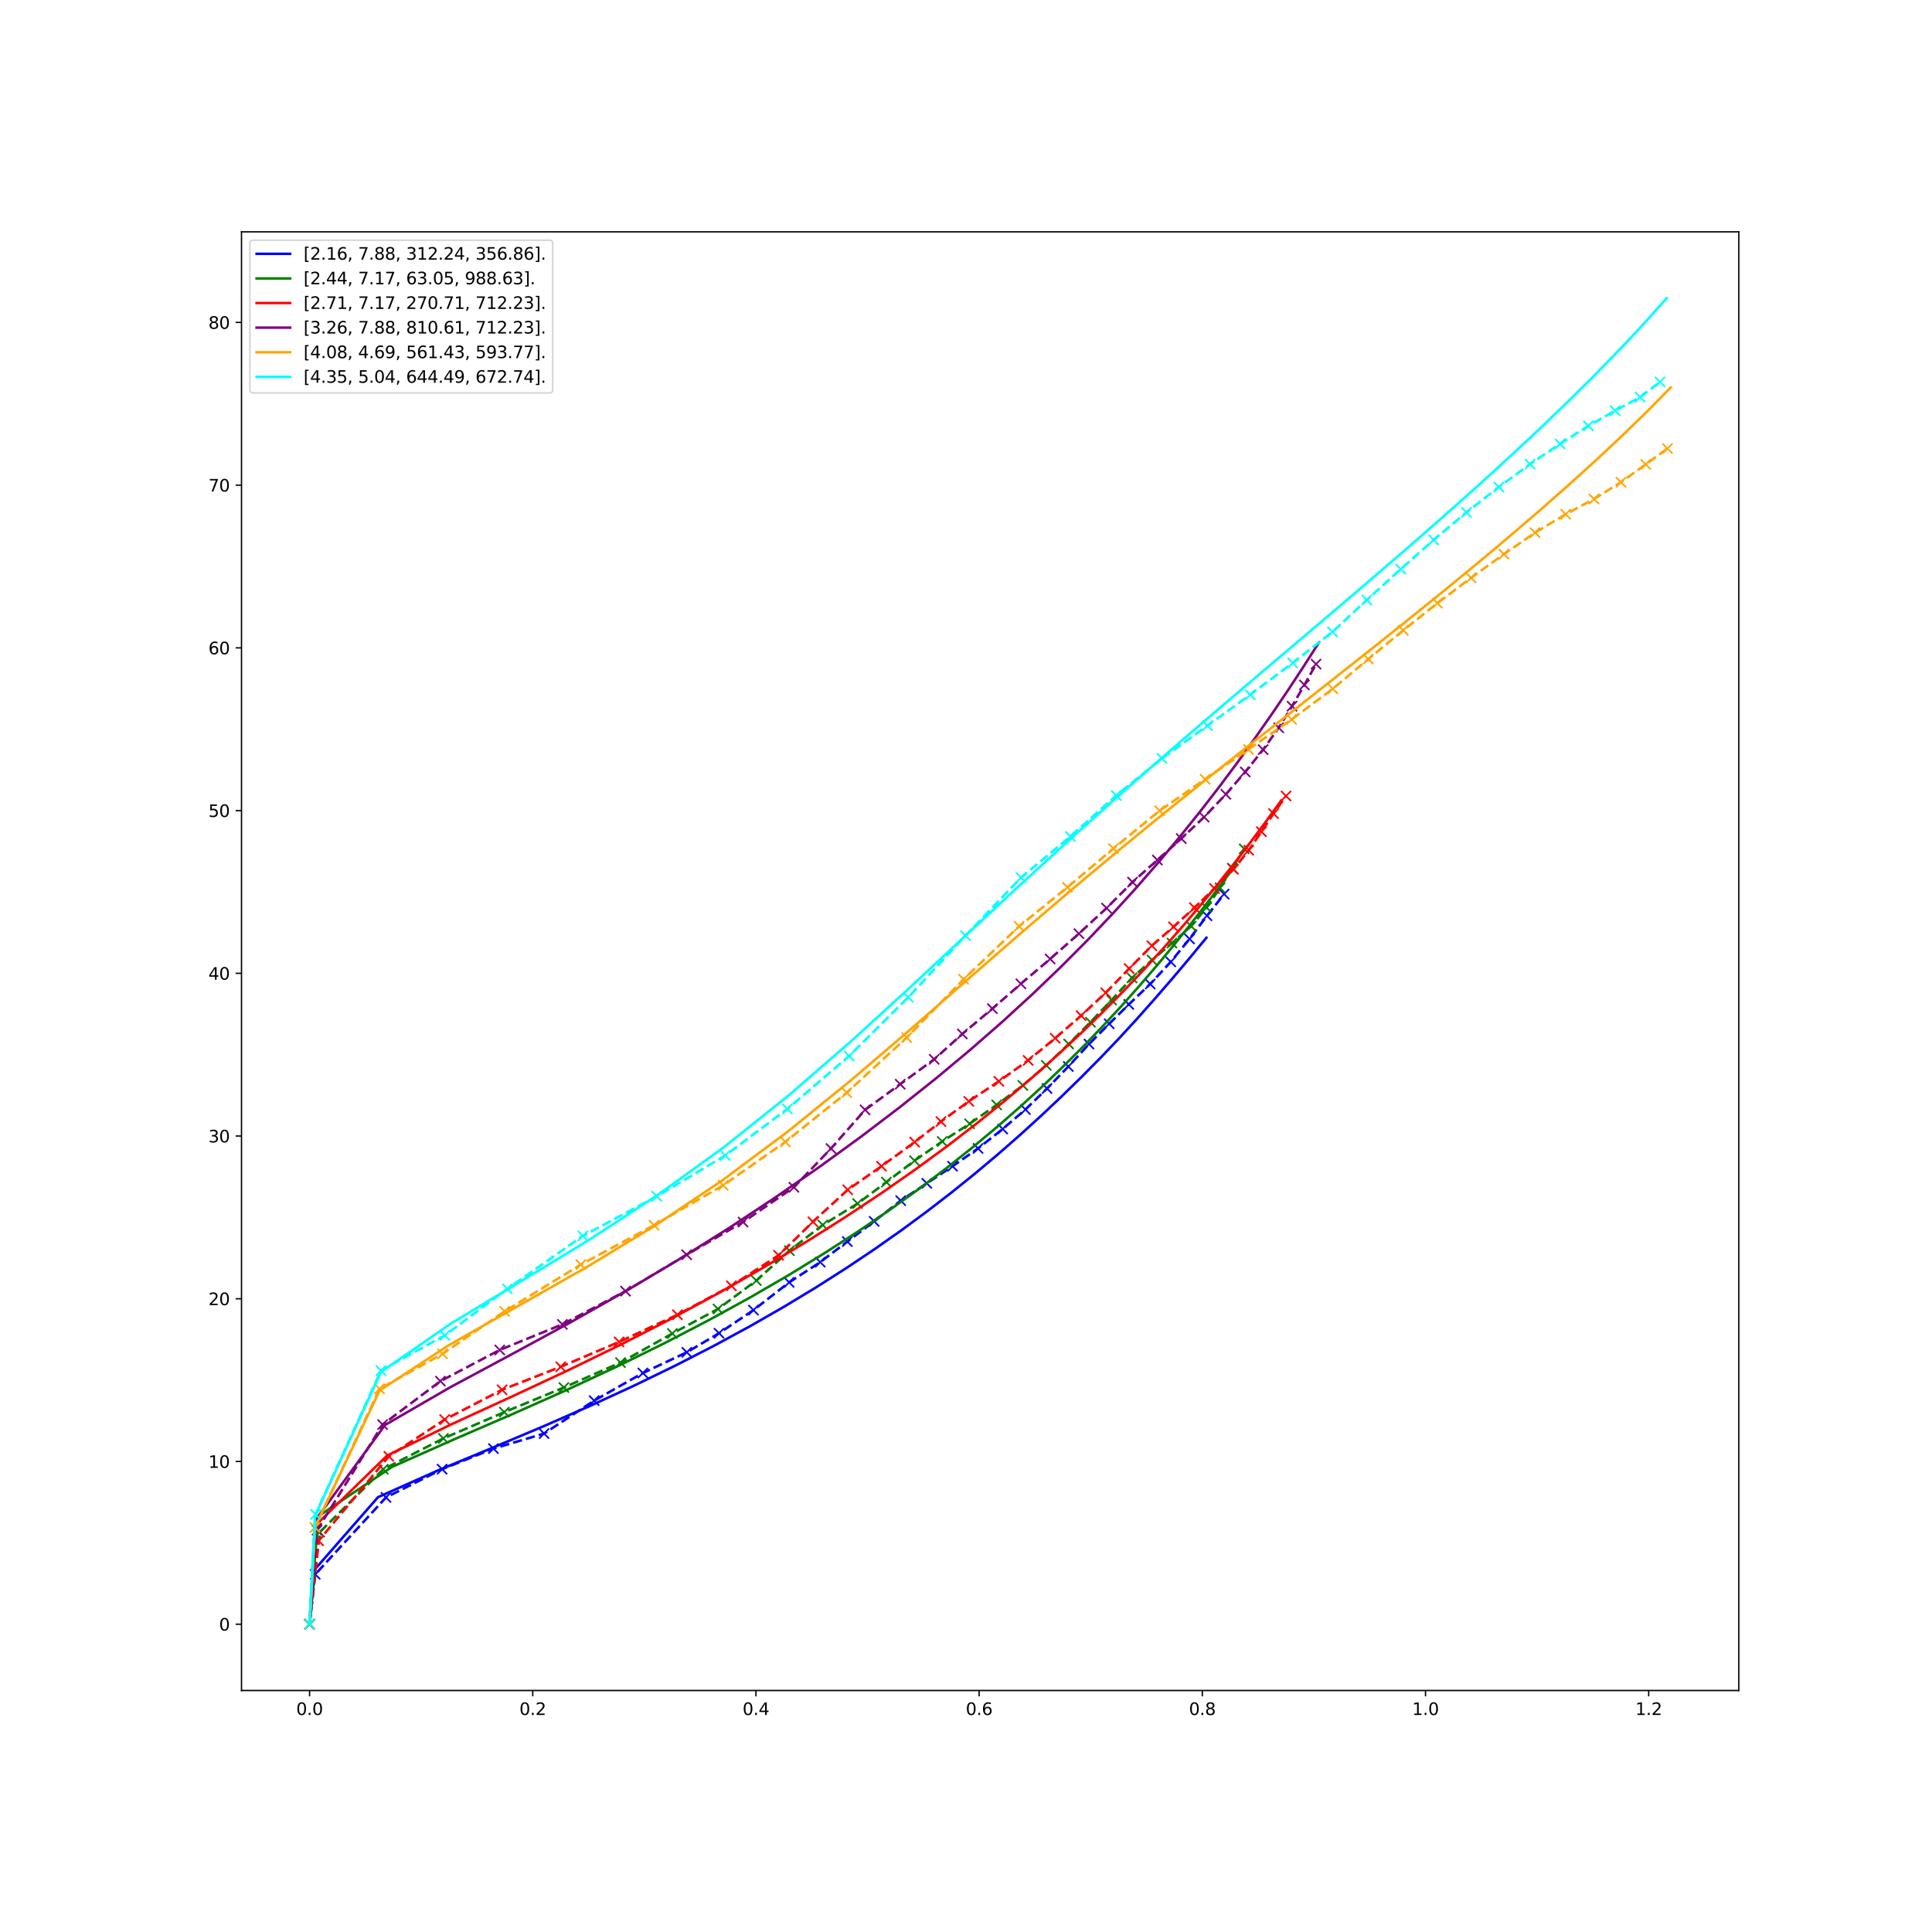 <?xml version="1.0" encoding="utf-8" standalone="no"?>
<!DOCTYPE svg PUBLIC "-//W3C//DTD SVG 1.1//EN"
  "http://www.w3.org/Graphics/SVG/1.1/DTD/svg11.dtd">
<svg xmlns:xlink="http://www.w3.org/1999/xlink" width="1152pt" height="1152pt" viewBox="0 0 1152 1152" xmlns="http://www.w3.org/2000/svg" version="1.1">
 <defs>
  <style type="text/css">*{stroke-linejoin: round; stroke-linecap: butt}</style>
 </defs>
 <g id="figure_1">
  <g id="patch_1">
   <path d="M 0 1152 
L 1152 1152 
L 1152 0 
L 0 0 
z
" style="fill: #ffffff"/>
  </g>
  <g id="axes_1">
   <g id="patch_2">
    <path d="M 144 1008 
L 1036.8 1008 
L 1036.8 138.24 
L 144 138.24 
z
" style="fill: #ffffff"/>
   </g>
   <g id="matplotlib.axis_1">
    <g id="xtick_1">
     <g id="line2d_1">
      <defs>
       <path id="m59b8cb17e1" d="M 0 0 
L 0 3.5 
" style="stroke: #000000; stroke-width: 0.8"/>
      </defs>
      <g>
       <use xlink:href="#m59b8cb17e1" x="184.582" y="1008" style="stroke: #000000; stroke-width: 0.8"/>
      </g>
     </g>
     <g id="text_1">
      <!-- 0.0 -->
      <g transform="translate(176.63 1022.598) scale(0.1 -0.1)">
       <defs>
        <path id="DejaVuSans-30" d="M 2034 4250 
Q 1547 4250 1301 3770 
Q 1056 3291 1056 2328 
Q 1056 1369 1301 889 
Q 1547 409 2034 409 
Q 2525 409 2770 889 
Q 3016 1369 3016 2328 
Q 3016 3291 2770 3770 
Q 2525 4250 2034 4250 
z
M 2034 4750 
Q 2819 4750 3233 4129 
Q 3647 3509 3647 2328 
Q 3647 1150 3233 529 
Q 2819 -91 2034 -91 
Q 1250 -91 836 529 
Q 422 1150 422 2328 
Q 422 3509 836 4129 
Q 1250 4750 2034 4750 
z
" transform="scale(0.016)"/>
        <path id="DejaVuSans-2e" d="M 684 794 
L 1344 794 
L 1344 0 
L 684 0 
L 684 794 
z
" transform="scale(0.016)"/>
       </defs>
       <use xlink:href="#DejaVuSans-30"/>
       <use xlink:href="#DejaVuSans-2e" x="63.623"/>
       <use xlink:href="#DejaVuSans-30" x="95.41"/>
      </g>
     </g>
    </g>
    <g id="xtick_2">
     <g id="line2d_2">
      <g>
       <use xlink:href="#m59b8cb17e1" x="317.663" y="1008" style="stroke: #000000; stroke-width: 0.8"/>
      </g>
     </g>
     <g id="text_2">
      <!-- 0.2 -->
      <g transform="translate(309.711 1022.598) scale(0.1 -0.1)">
       <defs>
        <path id="DejaVuSans-32" d="M 1228 531 
L 3431 531 
L 3431 0 
L 469 0 
L 469 531 
Q 828 903 1448 1529 
Q 2069 2156 2228 2338 
Q 2531 2678 2651 2914 
Q 2772 3150 2772 3378 
Q 2772 3750 2511 3984 
Q 2250 4219 1831 4219 
Q 1534 4219 1204 4116 
Q 875 4013 500 3803 
L 500 4441 
Q 881 4594 1212 4672 
Q 1544 4750 1819 4750 
Q 2544 4750 2975 4387 
Q 3406 4025 3406 3419 
Q 3406 3131 3298 2873 
Q 3191 2616 2906 2266 
Q 2828 2175 2409 1742 
Q 1991 1309 1228 531 
z
" transform="scale(0.016)"/>
       </defs>
       <use xlink:href="#DejaVuSans-30"/>
       <use xlink:href="#DejaVuSans-2e" x="63.623"/>
       <use xlink:href="#DejaVuSans-32" x="95.41"/>
      </g>
     </g>
    </g>
    <g id="xtick_3">
     <g id="line2d_3">
      <g>
       <use xlink:href="#m59b8cb17e1" x="450.744" y="1008" style="stroke: #000000; stroke-width: 0.8"/>
      </g>
     </g>
     <g id="text_3">
      <!-- 0.4 -->
      <g transform="translate(442.793 1022.598) scale(0.1 -0.1)">
       <defs>
        <path id="DejaVuSans-34" d="M 2419 4116 
L 825 1625 
L 2419 1625 
L 2419 4116 
z
M 2253 4666 
L 3047 4666 
L 3047 1625 
L 3713 1625 
L 3713 1100 
L 3047 1100 
L 3047 0 
L 2419 0 
L 2419 1100 
L 313 1100 
L 313 1709 
L 2253 4666 
z
" transform="scale(0.016)"/>
       </defs>
       <use xlink:href="#DejaVuSans-30"/>
       <use xlink:href="#DejaVuSans-2e" x="63.623"/>
       <use xlink:href="#DejaVuSans-34" x="95.41"/>
      </g>
     </g>
    </g>
    <g id="xtick_4">
     <g id="line2d_4">
      <g>
       <use xlink:href="#m59b8cb17e1" x="583.825" y="1008" style="stroke: #000000; stroke-width: 0.8"/>
      </g>
     </g>
     <g id="text_4">
      <!-- 0.6 -->
      <g transform="translate(575.874 1022.598) scale(0.1 -0.1)">
       <defs>
        <path id="DejaVuSans-36" d="M 2113 2584 
Q 1688 2584 1439 2293 
Q 1191 2003 1191 1497 
Q 1191 994 1439 701 
Q 1688 409 2113 409 
Q 2538 409 2786 701 
Q 3034 994 3034 1497 
Q 3034 2003 2786 2293 
Q 2538 2584 2113 2584 
z
M 3366 4563 
L 3366 3988 
Q 3128 4100 2886 4159 
Q 2644 4219 2406 4219 
Q 1781 4219 1451 3797 
Q 1122 3375 1075 2522 
Q 1259 2794 1537 2939 
Q 1816 3084 2150 3084 
Q 2853 3084 3261 2657 
Q 3669 2231 3669 1497 
Q 3669 778 3244 343 
Q 2819 -91 2113 -91 
Q 1303 -91 875 529 
Q 447 1150 447 2328 
Q 447 3434 972 4092 
Q 1497 4750 2381 4750 
Q 2619 4750 2861 4703 
Q 3103 4656 3366 4563 
z
" transform="scale(0.016)"/>
       </defs>
       <use xlink:href="#DejaVuSans-30"/>
       <use xlink:href="#DejaVuSans-2e" x="63.623"/>
       <use xlink:href="#DejaVuSans-36" x="95.41"/>
      </g>
     </g>
    </g>
    <g id="xtick_5">
     <g id="line2d_5">
      <g>
       <use xlink:href="#m59b8cb17e1" x="716.906" y="1008" style="stroke: #000000; stroke-width: 0.8"/>
      </g>
     </g>
     <g id="text_5">
      <!-- 0.8 -->
      <g transform="translate(708.955 1022.598) scale(0.1 -0.1)">
       <defs>
        <path id="DejaVuSans-38" d="M 2034 2216 
Q 1584 2216 1326 1975 
Q 1069 1734 1069 1313 
Q 1069 891 1326 650 
Q 1584 409 2034 409 
Q 2484 409 2743 651 
Q 3003 894 3003 1313 
Q 3003 1734 2745 1975 
Q 2488 2216 2034 2216 
z
M 1403 2484 
Q 997 2584 770 2862 
Q 544 3141 544 3541 
Q 544 4100 942 4425 
Q 1341 4750 2034 4750 
Q 2731 4750 3128 4425 
Q 3525 4100 3525 3541 
Q 3525 3141 3298 2862 
Q 3072 2584 2669 2484 
Q 3125 2378 3379 2068 
Q 3634 1759 3634 1313 
Q 3634 634 3220 271 
Q 2806 -91 2034 -91 
Q 1263 -91 848 271 
Q 434 634 434 1313 
Q 434 1759 690 2068 
Q 947 2378 1403 2484 
z
M 1172 3481 
Q 1172 3119 1398 2916 
Q 1625 2713 2034 2713 
Q 2441 2713 2670 2916 
Q 2900 3119 2900 3481 
Q 2900 3844 2670 4047 
Q 2441 4250 2034 4250 
Q 1625 4250 1398 4047 
Q 1172 3844 1172 3481 
z
" transform="scale(0.016)"/>
       </defs>
       <use xlink:href="#DejaVuSans-30"/>
       <use xlink:href="#DejaVuSans-2e" x="63.623"/>
       <use xlink:href="#DejaVuSans-38" x="95.41"/>
      </g>
     </g>
    </g>
    <g id="xtick_6">
     <g id="line2d_6">
      <g>
       <use xlink:href="#m59b8cb17e1" x="849.988" y="1008" style="stroke: #000000; stroke-width: 0.8"/>
      </g>
     </g>
     <g id="text_6">
      <!-- 1.0 -->
      <g transform="translate(842.036 1022.598) scale(0.1 -0.1)">
       <defs>
        <path id="DejaVuSans-31" d="M 794 531 
L 1825 531 
L 1825 4091 
L 703 3866 
L 703 4441 
L 1819 4666 
L 2450 4666 
L 2450 531 
L 3481 531 
L 3481 0 
L 794 0 
L 794 531 
z
" transform="scale(0.016)"/>
       </defs>
       <use xlink:href="#DejaVuSans-31"/>
       <use xlink:href="#DejaVuSans-2e" x="63.623"/>
       <use xlink:href="#DejaVuSans-30" x="95.41"/>
      </g>
     </g>
    </g>
    <g id="xtick_7">
     <g id="line2d_7">
      <g>
       <use xlink:href="#m59b8cb17e1" x="983.069" y="1008" style="stroke: #000000; stroke-width: 0.8"/>
      </g>
     </g>
     <g id="text_7">
      <!-- 1.2 -->
      <g transform="translate(975.117 1022.598) scale(0.1 -0.1)">
       <use xlink:href="#DejaVuSans-31"/>
       <use xlink:href="#DejaVuSans-2e" x="63.623"/>
       <use xlink:href="#DejaVuSans-32" x="95.41"/>
      </g>
     </g>
    </g>
   </g>
   <g id="matplotlib.axis_2">
    <g id="ytick_1">
     <g id="line2d_8">
      <defs>
       <path id="mcfaada3a39" d="M 0 0 
L -3.5 0 
" style="stroke: #000000; stroke-width: 0.8"/>
      </defs>
      <g>
       <use xlink:href="#mcfaada3a39" x="144" y="968.465" style="stroke: #000000; stroke-width: 0.8"/>
      </g>
     </g>
     <g id="text_8">
      <!-- 0 -->
      <g transform="translate(130.637 972.265) scale(0.1 -0.1)">
       <use xlink:href="#DejaVuSans-30"/>
      </g>
     </g>
    </g>
    <g id="ytick_2">
     <g id="line2d_9">
      <g>
       <use xlink:href="#mcfaada3a39" x="144" y="871.439" style="stroke: #000000; stroke-width: 0.8"/>
      </g>
     </g>
     <g id="text_9">
      <!-- 10 -->
      <g transform="translate(124.275 875.239) scale(0.1 -0.1)">
       <use xlink:href="#DejaVuSans-31"/>
       <use xlink:href="#DejaVuSans-30" x="63.623"/>
      </g>
     </g>
    </g>
    <g id="ytick_3">
     <g id="line2d_10">
      <g>
       <use xlink:href="#mcfaada3a39" x="144" y="774.413" style="stroke: #000000; stroke-width: 0.8"/>
      </g>
     </g>
     <g id="text_10">
      <!-- 20 -->
      <g transform="translate(124.275 778.212) scale(0.1 -0.1)">
       <use xlink:href="#DejaVuSans-32"/>
       <use xlink:href="#DejaVuSans-30" x="63.623"/>
      </g>
     </g>
    </g>
    <g id="ytick_4">
     <g id="line2d_11">
      <g>
       <use xlink:href="#mcfaada3a39" x="144" y="677.387" style="stroke: #000000; stroke-width: 0.8"/>
      </g>
     </g>
     <g id="text_11">
      <!-- 30 -->
      <g transform="translate(124.275 681.186) scale(0.1 -0.1)">
       <defs>
        <path id="DejaVuSans-33" d="M 2597 2516 
Q 3050 2419 3304 2112 
Q 3559 1806 3559 1356 
Q 3559 666 3084 287 
Q 2609 -91 1734 -91 
Q 1441 -91 1130 -33 
Q 819 25 488 141 
L 488 750 
Q 750 597 1062 519 
Q 1375 441 1716 441 
Q 2309 441 2620 675 
Q 2931 909 2931 1356 
Q 2931 1769 2642 2001 
Q 2353 2234 1838 2234 
L 1294 2234 
L 1294 2753 
L 1863 2753 
Q 2328 2753 2575 2939 
Q 2822 3125 2822 3475 
Q 2822 3834 2567 4026 
Q 2313 4219 1838 4219 
Q 1578 4219 1281 4162 
Q 984 4106 628 3988 
L 628 4550 
Q 988 4650 1302 4700 
Q 1616 4750 1894 4750 
Q 2613 4750 3031 4423 
Q 3450 4097 3450 3541 
Q 3450 3153 3228 2886 
Q 3006 2619 2597 2516 
z
" transform="scale(0.016)"/>
       </defs>
       <use xlink:href="#DejaVuSans-33"/>
       <use xlink:href="#DejaVuSans-30" x="63.623"/>
      </g>
     </g>
    </g>
    <g id="ytick_5">
     <g id="line2d_12">
      <g>
       <use xlink:href="#mcfaada3a39" x="144" y="580.361" style="stroke: #000000; stroke-width: 0.8"/>
      </g>
     </g>
     <g id="text_12">
      <!-- 40 -->
      <g transform="translate(124.275 584.16) scale(0.1 -0.1)">
       <use xlink:href="#DejaVuSans-34"/>
       <use xlink:href="#DejaVuSans-30" x="63.623"/>
      </g>
     </g>
    </g>
    <g id="ytick_6">
     <g id="line2d_13">
      <g>
       <use xlink:href="#mcfaada3a39" x="144" y="483.335" style="stroke: #000000; stroke-width: 0.8"/>
      </g>
     </g>
     <g id="text_13">
      <!-- 50 -->
      <g transform="translate(124.275 487.134) scale(0.1 -0.1)">
       <defs>
        <path id="DejaVuSans-35" d="M 691 4666 
L 3169 4666 
L 3169 4134 
L 1269 4134 
L 1269 2991 
Q 1406 3038 1543 3061 
Q 1681 3084 1819 3084 
Q 2600 3084 3056 2656 
Q 3513 2228 3513 1497 
Q 3513 744 3044 326 
Q 2575 -91 1722 -91 
Q 1428 -91 1123 -41 
Q 819 9 494 109 
L 494 744 
Q 775 591 1075 516 
Q 1375 441 1709 441 
Q 2250 441 2565 725 
Q 2881 1009 2881 1497 
Q 2881 1984 2565 2268 
Q 2250 2553 1709 2553 
Q 1456 2553 1204 2497 
Q 953 2441 691 2322 
L 691 4666 
z
" transform="scale(0.016)"/>
       </defs>
       <use xlink:href="#DejaVuSans-35"/>
       <use xlink:href="#DejaVuSans-30" x="63.623"/>
      </g>
     </g>
    </g>
    <g id="ytick_7">
     <g id="line2d_14">
      <g>
       <use xlink:href="#mcfaada3a39" x="144" y="386.309" style="stroke: #000000; stroke-width: 0.8"/>
      </g>
     </g>
     <g id="text_14">
      <!-- 60 -->
      <g transform="translate(124.275 390.108) scale(0.1 -0.1)">
       <use xlink:href="#DejaVuSans-36"/>
       <use xlink:href="#DejaVuSans-30" x="63.623"/>
      </g>
     </g>
    </g>
    <g id="ytick_8">
     <g id="line2d_15">
      <g>
       <use xlink:href="#mcfaada3a39" x="144" y="289.283" style="stroke: #000000; stroke-width: 0.8"/>
      </g>
     </g>
     <g id="text_15">
      <!-- 70 -->
      <g transform="translate(124.275 293.082) scale(0.1 -0.1)">
       <defs>
        <path id="DejaVuSans-37" d="M 525 4666 
L 3525 4666 
L 3525 4397 
L 1831 0 
L 1172 0 
L 2766 4134 
L 525 4134 
L 525 4666 
z
" transform="scale(0.016)"/>
       </defs>
       <use xlink:href="#DejaVuSans-37"/>
       <use xlink:href="#DejaVuSans-30" x="63.623"/>
      </g>
     </g>
    </g>
    <g id="ytick_9">
     <g id="line2d_16">
      <g>
       <use xlink:href="#mcfaada3a39" x="144" y="192.256" style="stroke: #000000; stroke-width: 0.8"/>
      </g>
     </g>
     <g id="text_16">
      <!-- 80 -->
      <g transform="translate(124.275 196.056) scale(0.1 -0.1)">
       <use xlink:href="#DejaVuSans-38"/>
       <use xlink:href="#DejaVuSans-30" x="63.623"/>
      </g>
     </g>
    </g>
   </g>
   <g id="line2d_17">
    <path d="M 184.582 968.465 
L 187.805 935.674 
L 225.398 892.731 
L 260.944 876.869 
L 293.539 863.305 
L 323.801 850.566 
L 351.992 838.225 
L 378.286 826.123 
L 402.843 814.191 
L 425.812 802.397 
L 447.327 790.722 
L 467.52 779.151 
L 486.517 767.667 
L 504.439 756.254 
L 521.398 744.895 
L 537.495 733.571 
L 552.825 722.267 
L 567.471 710.965 
L 581.508 699.649 
L 595.003 688.305 
L 608.015 676.92 
L 620.594 665.481 
L 632.785 653.979 
L 644.611 642.439 
L 656.069 630.873 
L 667.169 619.251 
L 677.939 607.528 
L 688.505 595.641 
L 698.931 583.599 
L 709.22 571.421 
L 719.365 559.119 
" clip-path="url(#p02107cff24)" style="fill: none; stroke: #0000ff; stroke-width: 1.5; stroke-linecap: square"/>
   </g>
   <g id="line2d_18">
    <path d="M 184.582 968.465 
L 187.963 938.744 
L 230.149 892.874 
L 263.61 876.033 
L 294.22 863.765 
L 324.415 854.793 
L 354.277 835.153 
L 383.328 818.684 
L 409.527 806.339 
L 428.737 794.965 
L 449.265 781.184 
L 470.544 764.645 
L 489.075 752.579 
L 505.233 740.312 
L 521.252 728.264 
L 537.062 715.914 
L 552.625 705.587 
L 567.979 695.4 
L 583.181 684.787 
L 597.88 673.19 
L 611.428 661.564 
L 624.32 649.059 
L 637.012 635.927 
L 649.345 622.557 
L 661.377 610.446 
L 673.075 598.905 
L 685.832 586.747 
L 698.095 573.517 
L 709.29 559.85 
L 719.687 546.041 
L 729.912 533.14 
" clip-path="url(#p02107cff24)" style="fill: none; stroke-dasharray: 5.55,2.4; stroke-dashoffset: 0; stroke: #0000ff; stroke-width: 1.5"/>
    <defs>
     <path id="m72f43a30ff" d="M -3 3 
L 3 -3 
M -3 -3 
L 3 3 
" style="stroke: #0000ff"/>
    </defs>
    <g clip-path="url(#p02107cff24)">
     <use xlink:href="#m72f43a30ff" x="184.582" y="968.465" style="fill: #0000ff; stroke: #0000ff"/>
     <use xlink:href="#m72f43a30ff" x="187.963" y="938.744" style="fill: #0000ff; stroke: #0000ff"/>
     <use xlink:href="#m72f43a30ff" x="230.149" y="892.874" style="fill: #0000ff; stroke: #0000ff"/>
     <use xlink:href="#m72f43a30ff" x="263.61" y="876.033" style="fill: #0000ff; stroke: #0000ff"/>
     <use xlink:href="#m72f43a30ff" x="294.22" y="863.765" style="fill: #0000ff; stroke: #0000ff"/>
     <use xlink:href="#m72f43a30ff" x="324.415" y="854.793" style="fill: #0000ff; stroke: #0000ff"/>
     <use xlink:href="#m72f43a30ff" x="354.277" y="835.153" style="fill: #0000ff; stroke: #0000ff"/>
     <use xlink:href="#m72f43a30ff" x="383.328" y="818.684" style="fill: #0000ff; stroke: #0000ff"/>
     <use xlink:href="#m72f43a30ff" x="409.527" y="806.339" style="fill: #0000ff; stroke: #0000ff"/>
     <use xlink:href="#m72f43a30ff" x="428.737" y="794.965" style="fill: #0000ff; stroke: #0000ff"/>
     <use xlink:href="#m72f43a30ff" x="449.265" y="781.184" style="fill: #0000ff; stroke: #0000ff"/>
     <use xlink:href="#m72f43a30ff" x="470.544" y="764.645" style="fill: #0000ff; stroke: #0000ff"/>
     <use xlink:href="#m72f43a30ff" x="489.075" y="752.579" style="fill: #0000ff; stroke: #0000ff"/>
     <use xlink:href="#m72f43a30ff" x="505.233" y="740.312" style="fill: #0000ff; stroke: #0000ff"/>
     <use xlink:href="#m72f43a30ff" x="521.252" y="728.264" style="fill: #0000ff; stroke: #0000ff"/>
     <use xlink:href="#m72f43a30ff" x="537.062" y="715.914" style="fill: #0000ff; stroke: #0000ff"/>
     <use xlink:href="#m72f43a30ff" x="552.625" y="705.587" style="fill: #0000ff; stroke: #0000ff"/>
     <use xlink:href="#m72f43a30ff" x="567.979" y="695.4" style="fill: #0000ff; stroke: #0000ff"/>
     <use xlink:href="#m72f43a30ff" x="583.181" y="684.787" style="fill: #0000ff; stroke: #0000ff"/>
     <use xlink:href="#m72f43a30ff" x="597.88" y="673.19" style="fill: #0000ff; stroke: #0000ff"/>
     <use xlink:href="#m72f43a30ff" x="611.428" y="661.564" style="fill: #0000ff; stroke: #0000ff"/>
     <use xlink:href="#m72f43a30ff" x="624.32" y="649.059" style="fill: #0000ff; stroke: #0000ff"/>
     <use xlink:href="#m72f43a30ff" x="637.012" y="635.927" style="fill: #0000ff; stroke: #0000ff"/>
     <use xlink:href="#m72f43a30ff" x="649.345" y="622.557" style="fill: #0000ff; stroke: #0000ff"/>
     <use xlink:href="#m72f43a30ff" x="661.377" y="610.446" style="fill: #0000ff; stroke: #0000ff"/>
     <use xlink:href="#m72f43a30ff" x="673.075" y="598.905" style="fill: #0000ff; stroke: #0000ff"/>
     <use xlink:href="#m72f43a30ff" x="685.832" y="586.747" style="fill: #0000ff; stroke: #0000ff"/>
     <use xlink:href="#m72f43a30ff" x="698.095" y="573.517" style="fill: #0000ff; stroke: #0000ff"/>
     <use xlink:href="#m72f43a30ff" x="709.29" y="559.85" style="fill: #0000ff; stroke: #0000ff"/>
     <use xlink:href="#m72f43a30ff" x="719.687" y="546.041" style="fill: #0000ff; stroke: #0000ff"/>
     <use xlink:href="#m72f43a30ff" x="729.912" y="533.14" style="fill: #0000ff; stroke: #0000ff"/>
    </g>
   </g>
   <g id="line2d_19">
    <path d="M 184.582 968.465 
L 189.826 904.085 
L 233.586 874.756 
L 271.034 858.122 
L 305.365 843.277 
L 337.493 828.989 
L 367.657 814.934 
L 395.939 801.036 
L 422.398 787.293 
L 447.109 773.729 
L 470.165 760.359 
L 491.67 747.192 
L 511.743 734.222 
L 530.502 721.439 
L 548.065 708.827 
L 564.545 696.368 
L 580.051 684.042 
L 594.681 671.829 
L 608.529 659.709 
L 621.678 647.663 
L 634.204 635.672 
L 646.176 623.719 
L 657.654 611.784 
L 668.692 599.851 
L 679.339 587.906 
L 689.636 575.932 
L 699.621 563.918 
L 709.326 551.85 
L 718.779 539.718 
L 728.003 527.513 
L 737.021 515.227 
" clip-path="url(#p02107cff24)" style="fill: none; stroke: #008000; stroke-width: 1.5; stroke-linecap: square"/>
   </g>
   <g id="line2d_20">
    <path d="M 184.582 968.465 
L 190.639 913.582 
L 228.514 876.099 
L 264.387 857.695 
L 300.733 842.021 
L 336.208 827.344 
L 369.979 812.481 
L 400.905 795.126 
L 428.117 780.505 
L 450.97 763.571 
L 470.693 745.739 
L 490.588 730.415 
L 511.378 717.635 
L 528.533 704.862 
L 545.279 692.07 
L 561.823 680.604 
L 578.139 670.094 
L 594.252 658.803 
L 609.898 647.2 
L 623.858 635.247 
L 637.198 622.504 
L 650.197 609.502 
L 662.817 596.272 
L 674.991 583.081 
L 686.927 572.458 
L 698.817 562.341 
L 710.248 552.267 
L 719.449 541.143 
L 727.48 529.394 
L 734.793 517.7 
L 741.885 506.152 
" clip-path="url(#p02107cff24)" style="fill: none; stroke-dasharray: 5.55,2.4; stroke-dashoffset: 0; stroke: #008000; stroke-width: 1.5"/>
    <defs>
     <path id="m88df793739" d="M -3 3 
L 3 -3 
M -3 -3 
L 3 3 
" style="stroke: #008000"/>
    </defs>
    <g clip-path="url(#p02107cff24)">
     <use xlink:href="#m88df793739" x="184.582" y="968.465" style="fill: #008000; stroke: #008000"/>
     <use xlink:href="#m88df793739" x="190.639" y="913.582" style="fill: #008000; stroke: #008000"/>
     <use xlink:href="#m88df793739" x="228.514" y="876.099" style="fill: #008000; stroke: #008000"/>
     <use xlink:href="#m88df793739" x="264.387" y="857.695" style="fill: #008000; stroke: #008000"/>
     <use xlink:href="#m88df793739" x="300.733" y="842.021" style="fill: #008000; stroke: #008000"/>
     <use xlink:href="#m88df793739" x="336.208" y="827.344" style="fill: #008000; stroke: #008000"/>
     <use xlink:href="#m88df793739" x="369.979" y="812.481" style="fill: #008000; stroke: #008000"/>
     <use xlink:href="#m88df793739" x="400.905" y="795.126" style="fill: #008000; stroke: #008000"/>
     <use xlink:href="#m88df793739" x="428.117" y="780.505" style="fill: #008000; stroke: #008000"/>
     <use xlink:href="#m88df793739" x="450.97" y="763.571" style="fill: #008000; stroke: #008000"/>
     <use xlink:href="#m88df793739" x="470.693" y="745.739" style="fill: #008000; stroke: #008000"/>
     <use xlink:href="#m88df793739" x="490.588" y="730.415" style="fill: #008000; stroke: #008000"/>
     <use xlink:href="#m88df793739" x="511.378" y="717.635" style="fill: #008000; stroke: #008000"/>
     <use xlink:href="#m88df793739" x="528.533" y="704.862" style="fill: #008000; stroke: #008000"/>
     <use xlink:href="#m88df793739" x="545.279" y="692.07" style="fill: #008000; stroke: #008000"/>
     <use xlink:href="#m88df793739" x="561.823" y="680.604" style="fill: #008000; stroke: #008000"/>
     <use xlink:href="#m88df793739" x="578.139" y="670.094" style="fill: #008000; stroke: #008000"/>
     <use xlink:href="#m88df793739" x="594.252" y="658.803" style="fill: #008000; stroke: #008000"/>
     <use xlink:href="#m88df793739" x="609.898" y="647.2" style="fill: #008000; stroke: #008000"/>
     <use xlink:href="#m88df793739" x="623.858" y="635.247" style="fill: #008000; stroke: #008000"/>
     <use xlink:href="#m88df793739" x="637.198" y="622.504" style="fill: #008000; stroke: #008000"/>
     <use xlink:href="#m88df793739" x="650.197" y="609.502" style="fill: #008000; stroke: #008000"/>
     <use xlink:href="#m88df793739" x="662.817" y="596.272" style="fill: #008000; stroke: #008000"/>
     <use xlink:href="#m88df793739" x="674.991" y="583.081" style="fill: #008000; stroke: #008000"/>
     <use xlink:href="#m88df793739" x="686.927" y="572.458" style="fill: #008000; stroke: #008000"/>
     <use xlink:href="#m88df793739" x="698.817" y="562.341" style="fill: #008000; stroke: #008000"/>
     <use xlink:href="#m88df793739" x="710.248" y="552.267" style="fill: #008000; stroke: #008000"/>
     <use xlink:href="#m88df793739" x="719.449" y="541.143" style="fill: #008000; stroke: #008000"/>
     <use xlink:href="#m88df793739" x="727.48" y="529.394" style="fill: #008000; stroke: #008000"/>
     <use xlink:href="#m88df793739" x="734.793" y="517.7" style="fill: #008000; stroke: #008000"/>
     <use xlink:href="#m88df793739" x="741.885" y="506.152" style="fill: #008000; stroke: #008000"/>
    </g>
   </g>
   <g id="line2d_21">
    <path d="M 184.582 968.465 
L 188.155 909.487 
L 230.886 867.867 
L 269.154 849.277 
L 304.798 832.92 
L 338.48 817.186 
L 370.365 801.643 
L 400.474 786.195 
L 428.817 770.86 
L 455.425 755.686 
L 480.357 740.715 
L 503.69 725.976 
L 525.514 711.484 
L 545.928 697.24 
L 565.033 683.232 
L 582.933 669.446 
L 599.729 655.866 
L 615.521 642.474 
L 630.402 629.252 
L 644.461 616.181 
L 657.779 603.244 
L 670.433 590.422 
L 682.492 577.697 
L 694.02 565.051 
L 705.073 552.467 
L 715.704 539.927 
L 725.956 527.415 
L 735.872 514.914 
L 745.488 502.409 
L 754.835 489.887 
L 763.942 477.334 
" clip-path="url(#p02107cff24)" style="fill: none; stroke: #ff0000; stroke-width: 1.5; stroke-linecap: square"/>
   </g>
   <g id="line2d_22">
    <path d="M 184.582 968.465 
L 189.963 918.732 
L 231.855 868.375 
L 265.169 846.458 
L 299.37 828.71 
L 334.335 814.976 
L 369.131 800.148 
L 403.93 783.942 
L 436.106 766.69 
L 464.237 748.513 
L 484.721 728.532 
L 505.462 709.443 
L 525.614 695.367 
L 545.387 681.001 
L 561.063 668.755 
L 577.672 656.686 
L 595.569 644.768 
L 613.036 632.292 
L 629.168 619.076 
L 644.618 605.6 
L 659.294 591.957 
L 673.293 577.554 
L 686.79 563.909 
L 699.748 552.644 
L 712.2 541.248 
L 724.166 529.775 
L 735.498 518.308 
L 744.582 506.984 
L 752.148 495.918 
L 759.366 485.109 
L 766.826 474.611 
" clip-path="url(#p02107cff24)" style="fill: none; stroke-dasharray: 5.55,2.4; stroke-dashoffset: 0; stroke: #ff0000; stroke-width: 1.5"/>
    <defs>
     <path id="m7ca0a1dd31" d="M -3 3 
L 3 -3 
M -3 -3 
L 3 3 
" style="stroke: #ff0000"/>
    </defs>
    <g clip-path="url(#p02107cff24)">
     <use xlink:href="#m7ca0a1dd31" x="184.582" y="968.465" style="fill: #ff0000; stroke: #ff0000"/>
     <use xlink:href="#m7ca0a1dd31" x="189.963" y="918.732" style="fill: #ff0000; stroke: #ff0000"/>
     <use xlink:href="#m7ca0a1dd31" x="231.855" y="868.375" style="fill: #ff0000; stroke: #ff0000"/>
     <use xlink:href="#m7ca0a1dd31" x="265.169" y="846.458" style="fill: #ff0000; stroke: #ff0000"/>
     <use xlink:href="#m7ca0a1dd31" x="299.37" y="828.71" style="fill: #ff0000; stroke: #ff0000"/>
     <use xlink:href="#m7ca0a1dd31" x="334.335" y="814.976" style="fill: #ff0000; stroke: #ff0000"/>
     <use xlink:href="#m7ca0a1dd31" x="369.131" y="800.148" style="fill: #ff0000; stroke: #ff0000"/>
     <use xlink:href="#m7ca0a1dd31" x="403.93" y="783.942" style="fill: #ff0000; stroke: #ff0000"/>
     <use xlink:href="#m7ca0a1dd31" x="436.106" y="766.69" style="fill: #ff0000; stroke: #ff0000"/>
     <use xlink:href="#m7ca0a1dd31" x="464.237" y="748.513" style="fill: #ff0000; stroke: #ff0000"/>
     <use xlink:href="#m7ca0a1dd31" x="484.721" y="728.532" style="fill: #ff0000; stroke: #ff0000"/>
     <use xlink:href="#m7ca0a1dd31" x="505.462" y="709.443" style="fill: #ff0000; stroke: #ff0000"/>
     <use xlink:href="#m7ca0a1dd31" x="525.614" y="695.367" style="fill: #ff0000; stroke: #ff0000"/>
     <use xlink:href="#m7ca0a1dd31" x="545.387" y="681.001" style="fill: #ff0000; stroke: #ff0000"/>
     <use xlink:href="#m7ca0a1dd31" x="561.063" y="668.755" style="fill: #ff0000; stroke: #ff0000"/>
     <use xlink:href="#m7ca0a1dd31" x="577.672" y="656.686" style="fill: #ff0000; stroke: #ff0000"/>
     <use xlink:href="#m7ca0a1dd31" x="595.569" y="644.768" style="fill: #ff0000; stroke: #ff0000"/>
     <use xlink:href="#m7ca0a1dd31" x="613.036" y="632.292" style="fill: #ff0000; stroke: #ff0000"/>
     <use xlink:href="#m7ca0a1dd31" x="629.168" y="619.076" style="fill: #ff0000; stroke: #ff0000"/>
     <use xlink:href="#m7ca0a1dd31" x="644.618" y="605.6" style="fill: #ff0000; stroke: #ff0000"/>
     <use xlink:href="#m7ca0a1dd31" x="659.294" y="591.957" style="fill: #ff0000; stroke: #ff0000"/>
     <use xlink:href="#m7ca0a1dd31" x="673.293" y="577.554" style="fill: #ff0000; stroke: #ff0000"/>
     <use xlink:href="#m7ca0a1dd31" x="686.79" y="563.909" style="fill: #ff0000; stroke: #ff0000"/>
     <use xlink:href="#m7ca0a1dd31" x="699.748" y="552.644" style="fill: #ff0000; stroke: #ff0000"/>
     <use xlink:href="#m7ca0a1dd31" x="712.2" y="541.248" style="fill: #ff0000; stroke: #ff0000"/>
     <use xlink:href="#m7ca0a1dd31" x="724.166" y="529.775" style="fill: #ff0000; stroke: #ff0000"/>
     <use xlink:href="#m7ca0a1dd31" x="735.498" y="518.308" style="fill: #ff0000; stroke: #ff0000"/>
     <use xlink:href="#m7ca0a1dd31" x="744.582" y="506.984" style="fill: #ff0000; stroke: #ff0000"/>
     <use xlink:href="#m7ca0a1dd31" x="752.148" y="495.918" style="fill: #ff0000; stroke: #ff0000"/>
     <use xlink:href="#m7ca0a1dd31" x="759.366" y="485.109" style="fill: #ff0000; stroke: #ff0000"/>
     <use xlink:href="#m7ca0a1dd31" x="766.826" y="474.611" style="fill: #ff0000; stroke: #ff0000"/>
    </g>
   </g>
   <g id="line2d_23">
    <path d="M 184.582 968.465 
L 187.876 906.77 
L 229.557 849.701 
L 268.272 827.292 
L 304.794 807.686 
L 339.607 788.793 
L 372.789 770.035 
L 404.303 751.293 
L 434.114 732.608 
L 462.218 714.071 
L 488.644 695.765 
L 513.445 677.751 
L 536.694 660.061 
L 558.473 642.706 
L 578.872 625.681 
L 597.983 608.969 
L 615.9 592.552 
L 632.715 576.41 
L 648.52 560.524 
L 663.402 544.874 
L 677.446 529.442 
L 690.73 514.209 
L 703.329 499.156 
L 715.311 484.266 
L 726.739 469.519 
L 737.67 454.896 
L 748.156 440.379 
L 758.246 425.947 
L 767.98 411.583 
L 777.397 397.267 
L 786.532 382.981 
" clip-path="url(#p02107cff24)" style="fill: none; stroke: #800080; stroke-width: 1.5; stroke-linecap: square"/>
   </g>
   <g id="line2d_24">
    <path d="M 184.582 968.465 
L 189.05 912.428 
L 228.142 849.427 
L 262.603 823.545 
L 297.99 804.946 
L 335.323 789.683 
L 372.974 769.874 
L 409.429 748.165 
L 443.069 728.662 
L 473.352 707.946 
L 495.502 684.834 
L 515.832 661.775 
L 536.76 646.473 
L 557.031 631.641 
L 573.815 616.506 
L 591.732 601.439 
L 608.719 586.618 
L 626.173 571.811 
L 643.32 556.693 
L 659.806 541.477 
L 675.289 525.978 
L 690.112 512.815 
L 704.362 500.04 
L 717.966 487.212 
L 730.947 473.627 
L 742.509 460.275 
L 753.167 446.986 
L 762.458 433.964 
L 770.401 421.092 
L 777.771 408.41 
L 784.72 396.001 
" clip-path="url(#p02107cff24)" style="fill: none; stroke-dasharray: 5.55,2.4; stroke-dashoffset: 0; stroke: #800080; stroke-width: 1.5"/>
    <defs>
     <path id="mddb94167e5" d="M -3 3 
L 3 -3 
M -3 -3 
L 3 3 
" style="stroke: #800080"/>
    </defs>
    <g clip-path="url(#p02107cff24)">
     <use xlink:href="#mddb94167e5" x="184.582" y="968.465" style="fill: #800080; stroke: #800080"/>
     <use xlink:href="#mddb94167e5" x="189.05" y="912.428" style="fill: #800080; stroke: #800080"/>
     <use xlink:href="#mddb94167e5" x="228.142" y="849.427" style="fill: #800080; stroke: #800080"/>
     <use xlink:href="#mddb94167e5" x="262.603" y="823.545" style="fill: #800080; stroke: #800080"/>
     <use xlink:href="#mddb94167e5" x="297.99" y="804.946" style="fill: #800080; stroke: #800080"/>
     <use xlink:href="#mddb94167e5" x="335.323" y="789.683" style="fill: #800080; stroke: #800080"/>
     <use xlink:href="#mddb94167e5" x="372.974" y="769.874" style="fill: #800080; stroke: #800080"/>
     <use xlink:href="#mddb94167e5" x="409.429" y="748.165" style="fill: #800080; stroke: #800080"/>
     <use xlink:href="#mddb94167e5" x="443.069" y="728.662" style="fill: #800080; stroke: #800080"/>
     <use xlink:href="#mddb94167e5" x="473.352" y="707.946" style="fill: #800080; stroke: #800080"/>
     <use xlink:href="#mddb94167e5" x="495.502" y="684.834" style="fill: #800080; stroke: #800080"/>
     <use xlink:href="#mddb94167e5" x="515.832" y="661.775" style="fill: #800080; stroke: #800080"/>
     <use xlink:href="#mddb94167e5" x="536.76" y="646.473" style="fill: #800080; stroke: #800080"/>
     <use xlink:href="#mddb94167e5" x="557.031" y="631.641" style="fill: #800080; stroke: #800080"/>
     <use xlink:href="#mddb94167e5" x="573.815" y="616.506" style="fill: #800080; stroke: #800080"/>
     <use xlink:href="#mddb94167e5" x="591.732" y="601.439" style="fill: #800080; stroke: #800080"/>
     <use xlink:href="#mddb94167e5" x="608.719" y="586.618" style="fill: #800080; stroke: #800080"/>
     <use xlink:href="#mddb94167e5" x="626.173" y="571.811" style="fill: #800080; stroke: #800080"/>
     <use xlink:href="#mddb94167e5" x="643.32" y="556.693" style="fill: #800080; stroke: #800080"/>
     <use xlink:href="#mddb94167e5" x="659.806" y="541.477" style="fill: #800080; stroke: #800080"/>
     <use xlink:href="#mddb94167e5" x="675.289" y="525.978" style="fill: #800080; stroke: #800080"/>
     <use xlink:href="#mddb94167e5" x="690.112" y="512.815" style="fill: #800080; stroke: #800080"/>
     <use xlink:href="#mddb94167e5" x="704.362" y="500.04" style="fill: #800080; stroke: #800080"/>
     <use xlink:href="#mddb94167e5" x="717.966" y="487.212" style="fill: #800080; stroke: #800080"/>
     <use xlink:href="#mddb94167e5" x="730.947" y="473.627" style="fill: #800080; stroke: #800080"/>
     <use xlink:href="#mddb94167e5" x="742.509" y="460.275" style="fill: #800080; stroke: #800080"/>
     <use xlink:href="#mddb94167e5" x="753.167" y="446.986" style="fill: #800080; stroke: #800080"/>
     <use xlink:href="#mddb94167e5" x="762.458" y="433.964" style="fill: #800080; stroke: #800080"/>
     <use xlink:href="#mddb94167e5" x="770.401" y="421.092" style="fill: #800080; stroke: #800080"/>
     <use xlink:href="#mddb94167e5" x="777.771" y="408.41" style="fill: #800080; stroke: #800080"/>
     <use xlink:href="#mddb94167e5" x="784.72" y="396.001" style="fill: #800080; stroke: #800080"/>
    </g>
   </g>
   <g id="line2d_25">
    <path d="M 184.582 968.465 
L 187.804 910.626 
L 226.359 829.113 
L 267.359 802.259 
L 308.409 779.019 
L 349.577 755.702 
L 390.49 730.851 
L 430.654 703.86 
L 469.61 674.823 
L 507.039 644.469 
L 542.781 613.901 
L 576.808 584.174 
L 609.169 556.001 
L 639.954 529.68 
L 669.264 505.204 
L 697.201 482.399 
L 723.861 461.031 
L 749.331 440.868 
L 773.69 421.704 
L 797.008 403.367 
L 819.345 385.715 
L 840.755 368.636 
L 861.281 352.041 
L 880.961 335.863 
L 899.823 320.048 
L 917.885 304.555 
L 935.16 289.352 
L 951.646 274.415 
L 967.333 259.725 
L 982.199 245.267 
L 996.218 231.028 
" clip-path="url(#p02107cff24)" style="fill: none; stroke: #ffa500; stroke-width: 1.5; stroke-linecap: square"/>
   </g>
   <g id="line2d_26">
    <path d="M 184.582 968.465 
L 187.776 910.796 
L 226.3 828.107 
L 263.882 807.266 
L 300.875 781.914 
L 346.329 754.027 
L 389.961 730.563 
L 431.252 706.729 
L 468.264 680.879 
L 504.879 651.53 
L 540.657 618.702 
L 574.565 583.913 
L 607.664 552.337 
L 636.478 529.07 
L 663.873 505.966 
L 691.404 483.406 
L 718.553 464.651 
L 744.411 446.868 
L 770.145 428.948 
L 794.727 410.727 
L 815.889 392.959 
L 836.769 375.815 
L 857.063 359.655 
L 877.148 344.543 
L 896.724 330.435 
L 915.309 317.607 
L 933.569 306.621 
L 950.467 297.564 
L 966.519 287.525 
L 981.312 276.886 
L 994.265 267.43 
" clip-path="url(#p02107cff24)" style="fill: none; stroke-dasharray: 5.55,2.4; stroke-dashoffset: 0; stroke: #ffa500; stroke-width: 1.5"/>
    <defs>
     <path id="mf281eab945" d="M -3 3 
L 3 -3 
M -3 -3 
L 3 3 
" style="stroke: #ffa500"/>
    </defs>
    <g clip-path="url(#p02107cff24)">
     <use xlink:href="#mf281eab945" x="184.582" y="968.465" style="fill: #ffa500; stroke: #ffa500"/>
     <use xlink:href="#mf281eab945" x="187.776" y="910.796" style="fill: #ffa500; stroke: #ffa500"/>
     <use xlink:href="#mf281eab945" x="226.3" y="828.107" style="fill: #ffa500; stroke: #ffa500"/>
     <use xlink:href="#mf281eab945" x="263.882" y="807.266" style="fill: #ffa500; stroke: #ffa500"/>
     <use xlink:href="#mf281eab945" x="300.875" y="781.914" style="fill: #ffa500; stroke: #ffa500"/>
     <use xlink:href="#mf281eab945" x="346.329" y="754.027" style="fill: #ffa500; stroke: #ffa500"/>
     <use xlink:href="#mf281eab945" x="389.961" y="730.563" style="fill: #ffa500; stroke: #ffa500"/>
     <use xlink:href="#mf281eab945" x="431.252" y="706.729" style="fill: #ffa500; stroke: #ffa500"/>
     <use xlink:href="#mf281eab945" x="468.264" y="680.879" style="fill: #ffa500; stroke: #ffa500"/>
     <use xlink:href="#mf281eab945" x="504.879" y="651.53" style="fill: #ffa500; stroke: #ffa500"/>
     <use xlink:href="#mf281eab945" x="540.657" y="618.702" style="fill: #ffa500; stroke: #ffa500"/>
     <use xlink:href="#mf281eab945" x="574.565" y="583.913" style="fill: #ffa500; stroke: #ffa500"/>
     <use xlink:href="#mf281eab945" x="607.664" y="552.337" style="fill: #ffa500; stroke: #ffa500"/>
     <use xlink:href="#mf281eab945" x="636.478" y="529.07" style="fill: #ffa500; stroke: #ffa500"/>
     <use xlink:href="#mf281eab945" x="663.873" y="505.966" style="fill: #ffa500; stroke: #ffa500"/>
     <use xlink:href="#mf281eab945" x="691.404" y="483.406" style="fill: #ffa500; stroke: #ffa500"/>
     <use xlink:href="#mf281eab945" x="718.553" y="464.651" style="fill: #ffa500; stroke: #ffa500"/>
     <use xlink:href="#mf281eab945" x="744.411" y="446.868" style="fill: #ffa500; stroke: #ffa500"/>
     <use xlink:href="#mf281eab945" x="770.145" y="428.948" style="fill: #ffa500; stroke: #ffa500"/>
     <use xlink:href="#mf281eab945" x="794.727" y="410.727" style="fill: #ffa500; stroke: #ffa500"/>
     <use xlink:href="#mf281eab945" x="815.889" y="392.959" style="fill: #ffa500; stroke: #ffa500"/>
     <use xlink:href="#mf281eab945" x="836.769" y="375.815" style="fill: #ffa500; stroke: #ffa500"/>
     <use xlink:href="#mf281eab945" x="857.063" y="359.655" style="fill: #ffa500; stroke: #ffa500"/>
     <use xlink:href="#mf281eab945" x="877.148" y="344.543" style="fill: #ffa500; stroke: #ffa500"/>
     <use xlink:href="#mf281eab945" x="896.724" y="330.435" style="fill: #ffa500; stroke: #ffa500"/>
     <use xlink:href="#mf281eab945" x="915.309" y="317.607" style="fill: #ffa500; stroke: #ffa500"/>
     <use xlink:href="#mf281eab945" x="933.569" y="306.621" style="fill: #ffa500; stroke: #ffa500"/>
     <use xlink:href="#mf281eab945" x="950.467" y="297.564" style="fill: #ffa500; stroke: #ffa500"/>
     <use xlink:href="#mf281eab945" x="966.519" y="287.525" style="fill: #ffa500; stroke: #ffa500"/>
     <use xlink:href="#mf281eab945" x="981.312" y="276.886" style="fill: #ffa500; stroke: #ffa500"/>
     <use xlink:href="#mf281eab945" x="994.265" y="267.43" style="fill: #ffa500; stroke: #ffa500"/>
    </g>
   </g>
   <g id="line2d_27">
    <path d="M 184.582 968.465 
L 187.804 903.916 
L 227.123 818.133 
L 268.308 789.567 
L 309.46 764.693 
L 350.648 739.679 
L 391.521 713.011 
L 431.599 684.082 
L 470.444 653.03 
L 507.75 620.648 
L 543.368 588.1 
L 577.273 556.48 
L 609.516 526.509 
L 640.186 498.485 
L 669.383 472.39 
L 697.209 448.038 
L 723.758 425.186 
L 749.116 403.592 
L 773.362 383.044 
L 796.564 363.36 
L 818.782 344.395 
L 840.067 326.033 
L 860.462 308.181 
L 880.002 290.768 
L 898.713 273.739 
L 916.613 257.05 
L 933.709 240.667 
L 949.996 224.566 
L 965.461 208.727 
L 980.081 193.134 
L 993.83 177.775 
" clip-path="url(#p02107cff24)" style="fill: none; stroke: #00ffff; stroke-width: 1.5; stroke-linecap: square"/>
   </g>
   <g id="line2d_28">
    <path d="M 184.582 968.465 
L 188.116 902.978 
L 227.148 817.25 
L 265.26 796.238 
L 302.527 768.485 
L 347.535 736.946 
L 391.655 713.324 
L 432.475 688.97 
L 469.51 661.229 
L 506.307 629.676 
L 541.588 594.627 
L 575.692 557.914 
L 608.829 523.305 
L 638.248 498.742 
L 665.559 474.322 
L 692.873 452.209 
L 719.977 432.674 
L 745.426 414.283 
L 770.801 395.312 
L 794.52 376.775 
L 815.022 357.742 
L 835.241 339.356 
L 854.862 321.902 
L 874.417 305.527 
L 893.702 290.408 
L 912.353 276.729 
L 930.199 264.69 
L 947.1 253.947 
L 963.059 244.87 
L 977.945 236.815 
L 989.83 227.759 
" clip-path="url(#p02107cff24)" style="fill: none; stroke-dasharray: 5.55,2.4; stroke-dashoffset: 0; stroke: #00ffff; stroke-width: 1.5"/>
    <defs>
     <path id="mcf6b8d044b" d="M -3 3 
L 3 -3 
M -3 -3 
L 3 3 
" style="stroke: #00ffff"/>
    </defs>
    <g clip-path="url(#p02107cff24)">
     <use xlink:href="#mcf6b8d044b" x="184.582" y="968.465" style="fill: #00ffff; stroke: #00ffff"/>
     <use xlink:href="#mcf6b8d044b" x="188.116" y="902.978" style="fill: #00ffff; stroke: #00ffff"/>
     <use xlink:href="#mcf6b8d044b" x="227.148" y="817.25" style="fill: #00ffff; stroke: #00ffff"/>
     <use xlink:href="#mcf6b8d044b" x="265.26" y="796.238" style="fill: #00ffff; stroke: #00ffff"/>
     <use xlink:href="#mcf6b8d044b" x="302.527" y="768.485" style="fill: #00ffff; stroke: #00ffff"/>
     <use xlink:href="#mcf6b8d044b" x="347.535" y="736.946" style="fill: #00ffff; stroke: #00ffff"/>
     <use xlink:href="#mcf6b8d044b" x="391.655" y="713.324" style="fill: #00ffff; stroke: #00ffff"/>
     <use xlink:href="#mcf6b8d044b" x="432.475" y="688.97" style="fill: #00ffff; stroke: #00ffff"/>
     <use xlink:href="#mcf6b8d044b" x="469.51" y="661.229" style="fill: #00ffff; stroke: #00ffff"/>
     <use xlink:href="#mcf6b8d044b" x="506.307" y="629.676" style="fill: #00ffff; stroke: #00ffff"/>
     <use xlink:href="#mcf6b8d044b" x="541.588" y="594.627" style="fill: #00ffff; stroke: #00ffff"/>
     <use xlink:href="#mcf6b8d044b" x="575.692" y="557.914" style="fill: #00ffff; stroke: #00ffff"/>
     <use xlink:href="#mcf6b8d044b" x="608.829" y="523.305" style="fill: #00ffff; stroke: #00ffff"/>
     <use xlink:href="#mcf6b8d044b" x="638.248" y="498.742" style="fill: #00ffff; stroke: #00ffff"/>
     <use xlink:href="#mcf6b8d044b" x="665.559" y="474.322" style="fill: #00ffff; stroke: #00ffff"/>
     <use xlink:href="#mcf6b8d044b" x="692.873" y="452.209" style="fill: #00ffff; stroke: #00ffff"/>
     <use xlink:href="#mcf6b8d044b" x="719.977" y="432.674" style="fill: #00ffff; stroke: #00ffff"/>
     <use xlink:href="#mcf6b8d044b" x="745.426" y="414.283" style="fill: #00ffff; stroke: #00ffff"/>
     <use xlink:href="#mcf6b8d044b" x="770.801" y="395.312" style="fill: #00ffff; stroke: #00ffff"/>
     <use xlink:href="#mcf6b8d044b" x="794.52" y="376.775" style="fill: #00ffff; stroke: #00ffff"/>
     <use xlink:href="#mcf6b8d044b" x="815.022" y="357.742" style="fill: #00ffff; stroke: #00ffff"/>
     <use xlink:href="#mcf6b8d044b" x="835.241" y="339.356" style="fill: #00ffff; stroke: #00ffff"/>
     <use xlink:href="#mcf6b8d044b" x="854.862" y="321.902" style="fill: #00ffff; stroke: #00ffff"/>
     <use xlink:href="#mcf6b8d044b" x="874.417" y="305.527" style="fill: #00ffff; stroke: #00ffff"/>
     <use xlink:href="#mcf6b8d044b" x="893.702" y="290.408" style="fill: #00ffff; stroke: #00ffff"/>
     <use xlink:href="#mcf6b8d044b" x="912.353" y="276.729" style="fill: #00ffff; stroke: #00ffff"/>
     <use xlink:href="#mcf6b8d044b" x="930.199" y="264.69" style="fill: #00ffff; stroke: #00ffff"/>
     <use xlink:href="#mcf6b8d044b" x="947.1" y="253.947" style="fill: #00ffff; stroke: #00ffff"/>
     <use xlink:href="#mcf6b8d044b" x="963.059" y="244.87" style="fill: #00ffff; stroke: #00ffff"/>
     <use xlink:href="#mcf6b8d044b" x="977.945" y="236.815" style="fill: #00ffff; stroke: #00ffff"/>
     <use xlink:href="#mcf6b8d044b" x="989.83" y="227.759" style="fill: #00ffff; stroke: #00ffff"/>
    </g>
   </g>
   <g id="patch_3">
    <path d="M 144 1008 
L 144 138.24 
" style="fill: none; stroke: #000000; stroke-width: 0.8; stroke-linejoin: miter; stroke-linecap: square"/>
   </g>
   <g id="patch_4">
    <path d="M 1036.8 1008 
L 1036.8 138.24 
" style="fill: none; stroke: #000000; stroke-width: 0.8; stroke-linejoin: miter; stroke-linecap: square"/>
   </g>
   <g id="patch_5">
    <path d="M 144 1008 
L 1036.8 1008 
" style="fill: none; stroke: #000000; stroke-width: 0.8; stroke-linejoin: miter; stroke-linecap: square"/>
   </g>
   <g id="patch_6">
    <path d="M 144 138.24 
L 1036.8 138.24 
" style="fill: none; stroke: #000000; stroke-width: 0.8; stroke-linejoin: miter; stroke-linecap: square"/>
   </g>
   <g id="legend_1">
    <g id="patch_7">
     <path d="M 151 234.309 
L 327.562 234.309 
Q 329.562 234.309 329.562 232.309 
L 329.562 145.24 
Q 329.562 143.24 327.562 143.24 
L 151 143.24 
Q 149 143.24 149 145.24 
L 149 232.309 
Q 149 234.309 151 234.309 
z
" style="fill: #ffffff; opacity: 0.8; stroke: #cccccc; stroke-linejoin: miter"/>
    </g>
    <g id="line2d_29">
     <path d="M 153 151.338 
L 163 151.338 
L 173 151.338 
" style="fill: none; stroke: #0000ff; stroke-width: 1.5; stroke-linecap: square"/>
    </g>
    <g id="text_17">
     <!-- [2.16, 7.88, 312.24, 356.86]. -->
     <g transform="translate(181 154.838) scale(0.1 -0.1)">
      <defs>
       <path id="DejaVuSans-5b" d="M 550 4863 
L 1875 4863 
L 1875 4416 
L 1125 4416 
L 1125 -397 
L 1875 -397 
L 1875 -844 
L 550 -844 
L 550 4863 
z
" transform="scale(0.016)"/>
       <path id="DejaVuSans-2c" d="M 750 794 
L 1409 794 
L 1409 256 
L 897 -744 
L 494 -744 
L 750 256 
L 750 794 
z
" transform="scale(0.016)"/>
       <path id="DejaVuSans-20" transform="scale(0.016)"/>
       <path id="DejaVuSans-5d" d="M 1947 4863 
L 1947 -844 
L 622 -844 
L 622 -397 
L 1369 -397 
L 1369 4416 
L 622 4416 
L 622 4863 
L 1947 4863 
z
" transform="scale(0.016)"/>
      </defs>
      <use xlink:href="#DejaVuSans-5b"/>
      <use xlink:href="#DejaVuSans-32" x="39.014"/>
      <use xlink:href="#DejaVuSans-2e" x="102.637"/>
      <use xlink:href="#DejaVuSans-31" x="134.424"/>
      <use xlink:href="#DejaVuSans-36" x="198.047"/>
      <use xlink:href="#DejaVuSans-2c" x="261.67"/>
      <use xlink:href="#DejaVuSans-20" x="293.457"/>
      <use xlink:href="#DejaVuSans-37" x="325.244"/>
      <use xlink:href="#DejaVuSans-2e" x="388.867"/>
      <use xlink:href="#DejaVuSans-38" x="420.654"/>
      <use xlink:href="#DejaVuSans-38" x="484.277"/>
      <use xlink:href="#DejaVuSans-2c" x="547.9"/>
      <use xlink:href="#DejaVuSans-20" x="579.688"/>
      <use xlink:href="#DejaVuSans-33" x="611.475"/>
      <use xlink:href="#DejaVuSans-31" x="675.098"/>
      <use xlink:href="#DejaVuSans-32" x="738.721"/>
      <use xlink:href="#DejaVuSans-2e" x="802.344"/>
      <use xlink:href="#DejaVuSans-32" x="834.131"/>
      <use xlink:href="#DejaVuSans-34" x="897.754"/>
      <use xlink:href="#DejaVuSans-2c" x="961.377"/>
      <use xlink:href="#DejaVuSans-20" x="993.164"/>
      <use xlink:href="#DejaVuSans-33" x="1024.951"/>
      <use xlink:href="#DejaVuSans-35" x="1088.574"/>
      <use xlink:href="#DejaVuSans-36" x="1152.197"/>
      <use xlink:href="#DejaVuSans-2e" x="1215.82"/>
      <use xlink:href="#DejaVuSans-38" x="1247.607"/>
      <use xlink:href="#DejaVuSans-36" x="1311.23"/>
      <use xlink:href="#DejaVuSans-5d" x="1374.854"/>
      <use xlink:href="#DejaVuSans-2e" x="1413.867"/>
     </g>
    </g>
    <g id="line2d_30">
     <path d="M 153 166.017 
L 163 166.017 
L 173 166.017 
" style="fill: none; stroke: #008000; stroke-width: 1.5; stroke-linecap: square"/>
    </g>
    <g id="text_18">
     <!-- [2.44, 7.17, 63.05, 988.63]. -->
     <g transform="translate(181 169.517) scale(0.1 -0.1)">
      <defs>
       <path id="DejaVuSans-39" d="M 703 97 
L 703 672 
Q 941 559 1184 500 
Q 1428 441 1663 441 
Q 2288 441 2617 861 
Q 2947 1281 2994 2138 
Q 2813 1869 2534 1725 
Q 2256 1581 1919 1581 
Q 1219 1581 811 2004 
Q 403 2428 403 3163 
Q 403 3881 828 4315 
Q 1253 4750 1959 4750 
Q 2769 4750 3195 4129 
Q 3622 3509 3622 2328 
Q 3622 1225 3098 567 
Q 2575 -91 1691 -91 
Q 1453 -91 1209 -44 
Q 966 3 703 97 
z
M 1959 2075 
Q 2384 2075 2632 2365 
Q 2881 2656 2881 3163 
Q 2881 3666 2632 3958 
Q 2384 4250 1959 4250 
Q 1534 4250 1286 3958 
Q 1038 3666 1038 3163 
Q 1038 2656 1286 2365 
Q 1534 2075 1959 2075 
z
" transform="scale(0.016)"/>
      </defs>
      <use xlink:href="#DejaVuSans-5b"/>
      <use xlink:href="#DejaVuSans-32" x="39.014"/>
      <use xlink:href="#DejaVuSans-2e" x="102.637"/>
      <use xlink:href="#DejaVuSans-34" x="134.424"/>
      <use xlink:href="#DejaVuSans-34" x="198.047"/>
      <use xlink:href="#DejaVuSans-2c" x="261.67"/>
      <use xlink:href="#DejaVuSans-20" x="293.457"/>
      <use xlink:href="#DejaVuSans-37" x="325.244"/>
      <use xlink:href="#DejaVuSans-2e" x="388.867"/>
      <use xlink:href="#DejaVuSans-31" x="420.654"/>
      <use xlink:href="#DejaVuSans-37" x="484.277"/>
      <use xlink:href="#DejaVuSans-2c" x="547.9"/>
      <use xlink:href="#DejaVuSans-20" x="579.688"/>
      <use xlink:href="#DejaVuSans-36" x="611.475"/>
      <use xlink:href="#DejaVuSans-33" x="675.098"/>
      <use xlink:href="#DejaVuSans-2e" x="738.721"/>
      <use xlink:href="#DejaVuSans-30" x="770.508"/>
      <use xlink:href="#DejaVuSans-35" x="834.131"/>
      <use xlink:href="#DejaVuSans-2c" x="897.754"/>
      <use xlink:href="#DejaVuSans-20" x="929.541"/>
      <use xlink:href="#DejaVuSans-39" x="961.328"/>
      <use xlink:href="#DejaVuSans-38" x="1024.951"/>
      <use xlink:href="#DejaVuSans-38" x="1088.574"/>
      <use xlink:href="#DejaVuSans-2e" x="1152.197"/>
      <use xlink:href="#DejaVuSans-36" x="1183.984"/>
      <use xlink:href="#DejaVuSans-33" x="1247.607"/>
      <use xlink:href="#DejaVuSans-5d" x="1311.23"/>
      <use xlink:href="#DejaVuSans-2e" x="1350.244"/>
     </g>
    </g>
    <g id="line2d_31">
     <path d="M 153 180.695 
L 163 180.695 
L 173 180.695 
" style="fill: none; stroke: #ff0000; stroke-width: 1.5; stroke-linecap: square"/>
    </g>
    <g id="text_19">
     <!-- [2.71, 7.17, 270.71, 712.23]. -->
     <g transform="translate(181 184.195) scale(0.1 -0.1)">
      <use xlink:href="#DejaVuSans-5b"/>
      <use xlink:href="#DejaVuSans-32" x="39.014"/>
      <use xlink:href="#DejaVuSans-2e" x="102.637"/>
      <use xlink:href="#DejaVuSans-37" x="134.424"/>
      <use xlink:href="#DejaVuSans-31" x="198.047"/>
      <use xlink:href="#DejaVuSans-2c" x="261.67"/>
      <use xlink:href="#DejaVuSans-20" x="293.457"/>
      <use xlink:href="#DejaVuSans-37" x="325.244"/>
      <use xlink:href="#DejaVuSans-2e" x="388.867"/>
      <use xlink:href="#DejaVuSans-31" x="420.654"/>
      <use xlink:href="#DejaVuSans-37" x="484.277"/>
      <use xlink:href="#DejaVuSans-2c" x="547.9"/>
      <use xlink:href="#DejaVuSans-20" x="579.688"/>
      <use xlink:href="#DejaVuSans-32" x="611.475"/>
      <use xlink:href="#DejaVuSans-37" x="675.098"/>
      <use xlink:href="#DejaVuSans-30" x="738.721"/>
      <use xlink:href="#DejaVuSans-2e" x="802.344"/>
      <use xlink:href="#DejaVuSans-37" x="834.131"/>
      <use xlink:href="#DejaVuSans-31" x="897.754"/>
      <use xlink:href="#DejaVuSans-2c" x="961.377"/>
      <use xlink:href="#DejaVuSans-20" x="993.164"/>
      <use xlink:href="#DejaVuSans-37" x="1024.951"/>
      <use xlink:href="#DejaVuSans-31" x="1088.574"/>
      <use xlink:href="#DejaVuSans-32" x="1152.197"/>
      <use xlink:href="#DejaVuSans-2e" x="1215.82"/>
      <use xlink:href="#DejaVuSans-32" x="1247.607"/>
      <use xlink:href="#DejaVuSans-33" x="1311.23"/>
      <use xlink:href="#DejaVuSans-5d" x="1374.854"/>
      <use xlink:href="#DejaVuSans-2e" x="1413.867"/>
     </g>
    </g>
    <g id="line2d_32">
     <path d="M 153 195.373 
L 163 195.373 
L 173 195.373 
" style="fill: none; stroke: #800080; stroke-width: 1.5; stroke-linecap: square"/>
    </g>
    <g id="text_20">
     <!-- [3.26, 7.88, 810.61, 712.23]. -->
     <g transform="translate(181 198.873) scale(0.1 -0.1)">
      <use xlink:href="#DejaVuSans-5b"/>
      <use xlink:href="#DejaVuSans-33" x="39.014"/>
      <use xlink:href="#DejaVuSans-2e" x="102.637"/>
      <use xlink:href="#DejaVuSans-32" x="134.424"/>
      <use xlink:href="#DejaVuSans-36" x="198.047"/>
      <use xlink:href="#DejaVuSans-2c" x="261.67"/>
      <use xlink:href="#DejaVuSans-20" x="293.457"/>
      <use xlink:href="#DejaVuSans-37" x="325.244"/>
      <use xlink:href="#DejaVuSans-2e" x="388.867"/>
      <use xlink:href="#DejaVuSans-38" x="420.654"/>
      <use xlink:href="#DejaVuSans-38" x="484.277"/>
      <use xlink:href="#DejaVuSans-2c" x="547.9"/>
      <use xlink:href="#DejaVuSans-20" x="579.688"/>
      <use xlink:href="#DejaVuSans-38" x="611.475"/>
      <use xlink:href="#DejaVuSans-31" x="675.098"/>
      <use xlink:href="#DejaVuSans-30" x="738.721"/>
      <use xlink:href="#DejaVuSans-2e" x="802.344"/>
      <use xlink:href="#DejaVuSans-36" x="834.131"/>
      <use xlink:href="#DejaVuSans-31" x="897.754"/>
      <use xlink:href="#DejaVuSans-2c" x="961.377"/>
      <use xlink:href="#DejaVuSans-20" x="993.164"/>
      <use xlink:href="#DejaVuSans-37" x="1024.951"/>
      <use xlink:href="#DejaVuSans-31" x="1088.574"/>
      <use xlink:href="#DejaVuSans-32" x="1152.197"/>
      <use xlink:href="#DejaVuSans-2e" x="1215.82"/>
      <use xlink:href="#DejaVuSans-32" x="1247.607"/>
      <use xlink:href="#DejaVuSans-33" x="1311.23"/>
      <use xlink:href="#DejaVuSans-5d" x="1374.854"/>
      <use xlink:href="#DejaVuSans-2e" x="1413.867"/>
     </g>
    </g>
    <g id="line2d_33">
     <path d="M 153 210.051 
L 163 210.051 
L 173 210.051 
" style="fill: none; stroke: #ffa500; stroke-width: 1.5; stroke-linecap: square"/>
    </g>
    <g id="text_21">
     <!-- [4.08, 4.69, 561.43, 593.77]. -->
     <g transform="translate(181 213.551) scale(0.1 -0.1)">
      <use xlink:href="#DejaVuSans-5b"/>
      <use xlink:href="#DejaVuSans-34" x="39.014"/>
      <use xlink:href="#DejaVuSans-2e" x="102.637"/>
      <use xlink:href="#DejaVuSans-30" x="134.424"/>
      <use xlink:href="#DejaVuSans-38" x="198.047"/>
      <use xlink:href="#DejaVuSans-2c" x="261.67"/>
      <use xlink:href="#DejaVuSans-20" x="293.457"/>
      <use xlink:href="#DejaVuSans-34" x="325.244"/>
      <use xlink:href="#DejaVuSans-2e" x="388.867"/>
      <use xlink:href="#DejaVuSans-36" x="420.654"/>
      <use xlink:href="#DejaVuSans-39" x="484.277"/>
      <use xlink:href="#DejaVuSans-2c" x="547.9"/>
      <use xlink:href="#DejaVuSans-20" x="579.688"/>
      <use xlink:href="#DejaVuSans-35" x="611.475"/>
      <use xlink:href="#DejaVuSans-36" x="675.098"/>
      <use xlink:href="#DejaVuSans-31" x="738.721"/>
      <use xlink:href="#DejaVuSans-2e" x="802.344"/>
      <use xlink:href="#DejaVuSans-34" x="834.131"/>
      <use xlink:href="#DejaVuSans-33" x="897.754"/>
      <use xlink:href="#DejaVuSans-2c" x="961.377"/>
      <use xlink:href="#DejaVuSans-20" x="993.164"/>
      <use xlink:href="#DejaVuSans-35" x="1024.951"/>
      <use xlink:href="#DejaVuSans-39" x="1088.574"/>
      <use xlink:href="#DejaVuSans-33" x="1152.197"/>
      <use xlink:href="#DejaVuSans-2e" x="1215.82"/>
      <use xlink:href="#DejaVuSans-37" x="1247.607"/>
      <use xlink:href="#DejaVuSans-37" x="1311.23"/>
      <use xlink:href="#DejaVuSans-5d" x="1374.854"/>
      <use xlink:href="#DejaVuSans-2e" x="1413.867"/>
     </g>
    </g>
    <g id="line2d_34">
     <path d="M 153 224.729 
L 163 224.729 
L 173 224.729 
" style="fill: none; stroke: #00ffff; stroke-width: 1.5; stroke-linecap: square"/>
    </g>
    <g id="text_22">
     <!-- [4.35, 5.04, 644.49, 672.74]. -->
     <g transform="translate(181 228.229) scale(0.1 -0.1)">
      <use xlink:href="#DejaVuSans-5b"/>
      <use xlink:href="#DejaVuSans-34" x="39.014"/>
      <use xlink:href="#DejaVuSans-2e" x="102.637"/>
      <use xlink:href="#DejaVuSans-33" x="134.424"/>
      <use xlink:href="#DejaVuSans-35" x="198.047"/>
      <use xlink:href="#DejaVuSans-2c" x="261.67"/>
      <use xlink:href="#DejaVuSans-20" x="293.457"/>
      <use xlink:href="#DejaVuSans-35" x="325.244"/>
      <use xlink:href="#DejaVuSans-2e" x="388.867"/>
      <use xlink:href="#DejaVuSans-30" x="420.654"/>
      <use xlink:href="#DejaVuSans-34" x="484.277"/>
      <use xlink:href="#DejaVuSans-2c" x="547.9"/>
      <use xlink:href="#DejaVuSans-20" x="579.688"/>
      <use xlink:href="#DejaVuSans-36" x="611.475"/>
      <use xlink:href="#DejaVuSans-34" x="675.098"/>
      <use xlink:href="#DejaVuSans-34" x="738.721"/>
      <use xlink:href="#DejaVuSans-2e" x="802.344"/>
      <use xlink:href="#DejaVuSans-34" x="834.131"/>
      <use xlink:href="#DejaVuSans-39" x="897.754"/>
      <use xlink:href="#DejaVuSans-2c" x="961.377"/>
      <use xlink:href="#DejaVuSans-20" x="993.164"/>
      <use xlink:href="#DejaVuSans-36" x="1024.951"/>
      <use xlink:href="#DejaVuSans-37" x="1088.574"/>
      <use xlink:href="#DejaVuSans-32" x="1152.197"/>
      <use xlink:href="#DejaVuSans-2e" x="1215.82"/>
      <use xlink:href="#DejaVuSans-37" x="1247.607"/>
      <use xlink:href="#DejaVuSans-34" x="1311.23"/>
      <use xlink:href="#DejaVuSans-5d" x="1374.854"/>
      <use xlink:href="#DejaVuSans-2e" x="1413.867"/>
     </g>
    </g>
   </g>
  </g>
 </g>
 <defs>
  <clipPath id="p02107cff24">
   <rect x="144" y="138.24" width="892.8" height="869.76"/>
  </clipPath>
 </defs>
</svg>
